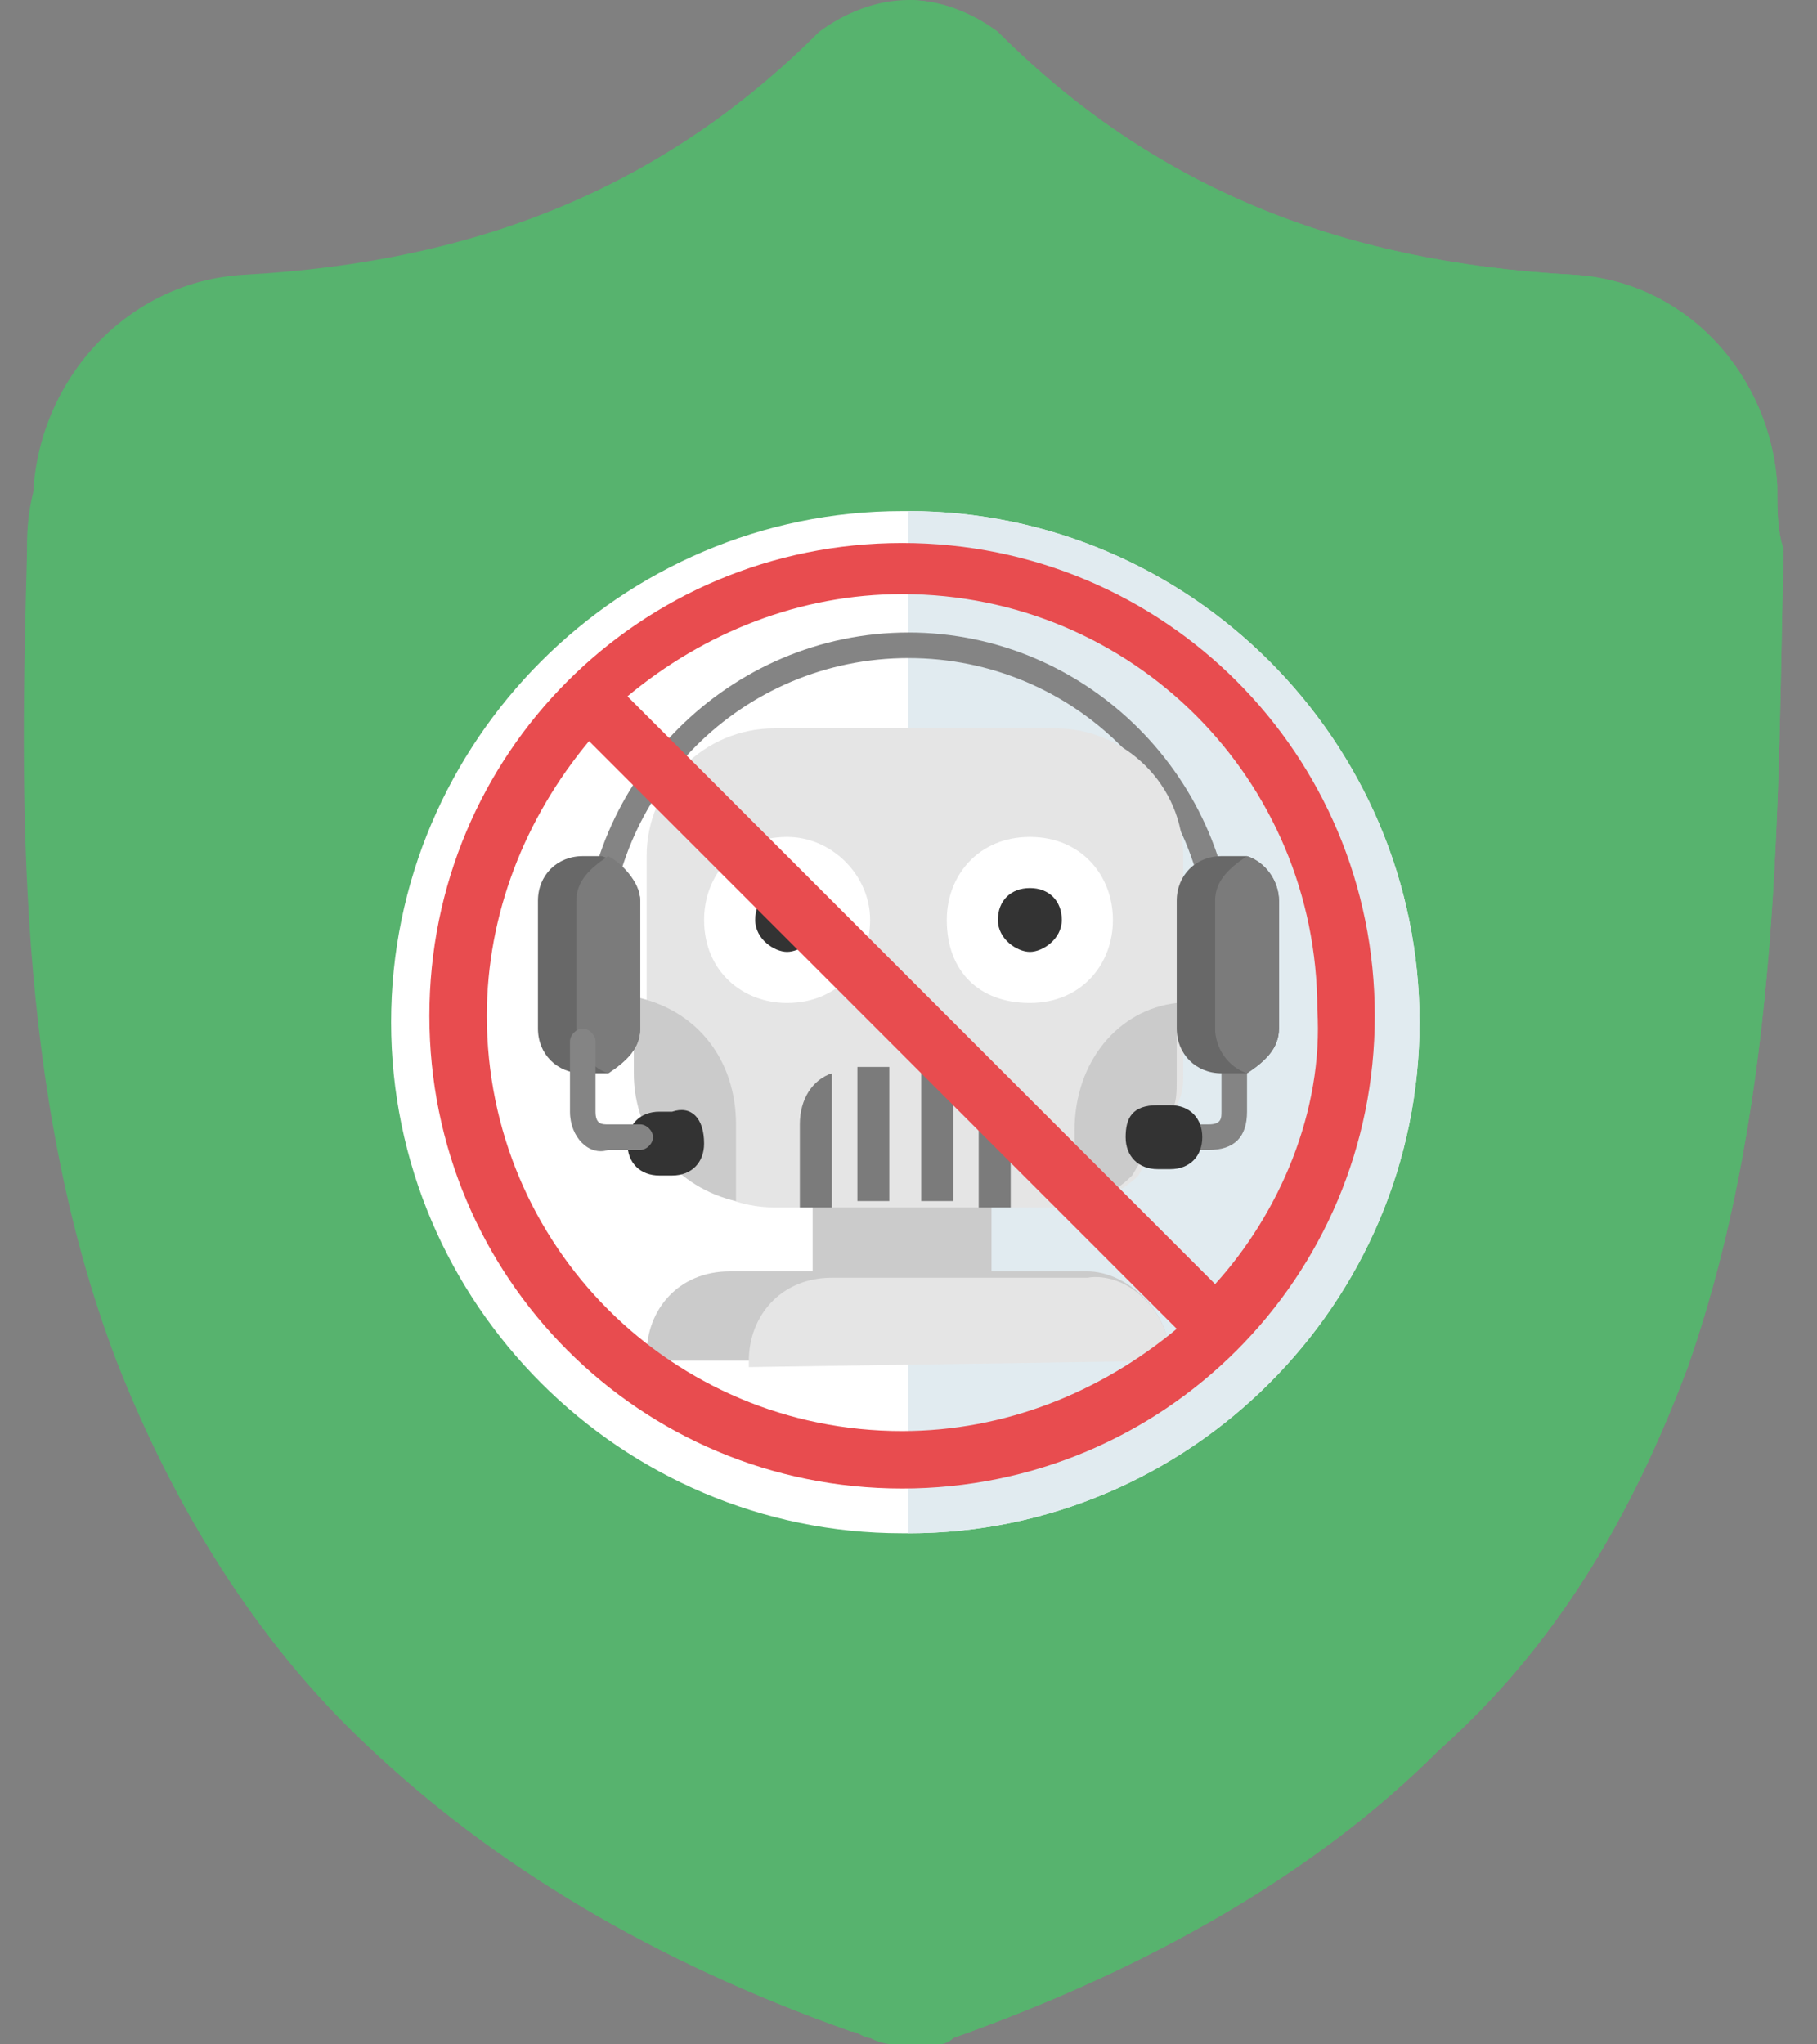 <svg width="16" height="18" viewBox="0 0 16 18" fill="none" xmlns="http://www.w3.org/2000/svg">
<rect x="0" y="0" width="16" height="18" fill="#808080" stroke="none"/>
<path d="M14.862 12.037C14.356 13.387 13.681 14.512 12.668 15.412C11.6 16.481 10.137 17.325 8.393 17.944C8.337 18 8.281 18 8.225 18C8.112 18 8.056 18 8 18H7.944C7.831 18 7.775 18 7.662 17.944C7.606 17.944 7.55 17.887 7.494 17.887C5.75 17.269 4.343 16.425 3.219 15.356C2.262 14.456 1.531 13.275 1.025 11.981C0.125 9.619 0.181 6.975 0.237 4.894C0.237 4.725 0.237 4.556 0.293 4.331C0.35 3.319 1.137 2.475 2.15 2.419C4.231 2.306 5.862 1.631 7.212 0.281C7.437 0.113 7.718 0 8 0C8.281 0 8.562 0.113 8.787 0.281C10.137 1.631 11.768 2.306 13.85 2.419C14.862 2.475 15.594 3.319 15.65 4.275C15.65 4.5 15.65 4.669 15.706 4.838C15.65 6.975 15.706 9.619 14.862 12.037Z" fill="#57B36E"/>
<path d="M14.862 12.037C14.356 13.387 13.681 14.512 12.668 15.412C11.6 16.481 10.137 17.325 8.394 17.944C8.337 18 8.281 18 8.225 18C8.112 18 8.056 18 8 18V0C8.281 0 8.562 0.113 8.787 0.281C10.137 1.631 11.768 2.306 13.85 2.419C14.862 2.475 15.594 3.319 15.65 4.275C15.65 4.5 15.65 4.669 15.706 4.838C15.65 6.975 15.706 9.619 14.862 12.037Z" fill="#57B36E"/>
<path d="M12.5 9C12.5 11.475 10.475 13.5 8 13.5H7.944C5.469 13.5 3.444 11.475 3.444 9C3.444 6.525 5.469 4.5 7.944 4.5H8C10.475 4.5 12.5 6.525 12.5 9Z" fill="white"/>
<path d="M12.5 9C12.5 11.475 10.475 13.5 8 13.5V4.5C10.475 4.5 12.5 6.525 12.5 9Z" fill="#E1EBF0"/>
<path d="M10.756 8.831C10.7 8.831 10.644 8.775 10.644 8.719V8.438C10.644 6.975 9.462 5.794 8 5.794C6.537 5.794 5.356 6.975 5.356 8.438V8.719C5.356 8.775 5.3 8.831 5.244 8.831C5.187 8.831 5.131 8.775 5.131 8.719V8.438C5.131 6.863 6.425 5.569 8 5.569C9.575 5.569 10.869 6.863 10.869 8.438V8.719C10.869 8.831 10.812 8.831 10.756 8.831Z" fill="#848484"/>
<path d="M10.643 10.125H10.362C10.306 10.125 10.25 10.069 10.25 10.013C10.25 9.956 10.306 9.9 10.362 9.9H10.643C10.756 9.9 10.756 9.844 10.756 9.788V9.169C10.756 9.113 10.812 9.056 10.868 9.056C10.925 9.056 10.981 9.113 10.981 9.169V9.788C10.981 10.013 10.868 10.125 10.643 10.125Z" fill="#848484"/>
<path d="M7.156 10.238H8.731V11.588H7.156V10.238Z" fill="#CBCBCB"/>
<path d="M10.362 9.731C10.419 9.619 10.419 9.563 10.419 9.45V7.538C10.419 6.919 9.912 6.413 9.294 6.413H6.819C6.2 6.413 5.694 6.919 5.694 7.538V9.506C5.694 10.125 6.2 10.631 6.819 10.631H9.294C9.575 10.631 9.856 10.519 10.025 10.35" fill="#E5E5E5"/>
<path d="M6.481 9.9V10.575C5.975 10.463 5.581 10.013 5.581 9.45V8.775C6.144 8.888 6.481 9.338 6.481 9.9Z" fill="#CBCBCB"/>
<path d="M10.362 8.831V9.506C10.362 9.619 10.362 9.731 10.306 9.788L9.969 10.35C9.856 10.463 9.687 10.575 9.462 10.631V9.956C9.462 9.338 9.856 8.888 10.362 8.831Z" fill="#CBCBCB"/>
<path d="M7.662 8.1C7.662 8.494 7.381 8.831 6.931 8.831C6.537 8.831 6.2 8.55 6.2 8.1C6.2 7.706 6.481 7.369 6.931 7.369C7.325 7.369 7.662 7.706 7.662 8.1Z" fill="white"/>
<path d="M9.8 8.1C9.8 8.494 9.519 8.831 9.069 8.831C8.619 8.831 8.337 8.55 8.337 8.1C8.337 7.706 8.619 7.369 9.069 7.369C9.519 7.369 9.8 7.706 9.8 8.1Z" fill="white"/>
<path d="M6.931 8.381C6.819 8.381 6.65 8.269 6.65 8.1C6.65 7.931 6.762 7.819 6.931 7.819C7.044 7.819 7.212 7.931 7.212 8.1C7.212 8.269 7.044 8.381 6.931 8.381Z" fill="#333333"/>
<path d="M9.069 8.381C8.956 8.381 8.787 8.269 8.787 8.1C8.787 7.931 8.9 7.819 9.069 7.819C9.237 7.819 9.35 7.931 9.35 8.1C9.35 8.269 9.181 8.381 9.069 8.381Z" fill="#333333"/>
<path d="M6.2 10.069C6.2 10.238 6.087 10.35 5.919 10.35H5.806C5.637 10.35 5.525 10.238 5.525 10.069C5.525 9.9 5.637 9.788 5.806 9.788H5.919C6.087 9.731 6.2 9.844 6.2 10.069Z" fill="#333333"/>
<path d="M7.55 9.394H7.831V10.575H7.55V9.394Z" fill="#7B7B7B"/>
<path d="M8.112 9.394H8.394V10.575H8.112V9.394Z" fill="#7B7B7B"/>
<path d="M8.618 9.45V10.631H8.9V9.9C8.956 9.619 8.843 9.45 8.618 9.45Z" fill="#7B7B7B"/>
<path d="M7.325 9.45C7.156 9.506 7.043 9.675 7.043 9.9V10.631H7.325V9.45Z" fill="#7B7B7B"/>
<path d="M5.637 7.931V9.056C5.637 9.225 5.525 9.338 5.356 9.45C5.3 9.45 5.3 9.45 5.244 9.45H5.131C4.906 9.45 4.737 9.281 4.737 9.056V7.931C4.737 7.706 4.906 7.538 5.131 7.538H5.187C5.244 7.538 5.244 7.538 5.3 7.538C5.469 7.594 5.637 7.763 5.637 7.931Z" fill="#686868"/>
<path d="M5.637 7.931V9.056C5.637 9.225 5.525 9.338 5.356 9.45C5.187 9.394 5.075 9.225 5.075 9.056V7.931C5.075 7.763 5.187 7.65 5.356 7.538C5.468 7.594 5.637 7.763 5.637 7.931Z" fill="#7B7B7B"/>
<path d="M11.262 7.931V9.056C11.262 9.225 11.15 9.338 10.981 9.45C10.925 9.45 10.925 9.45 10.869 9.45H10.756C10.531 9.45 10.362 9.281 10.362 9.056V7.931C10.362 7.706 10.531 7.538 10.756 7.538H10.869C10.925 7.538 10.925 7.538 10.981 7.538C11.15 7.594 11.262 7.763 11.262 7.931Z" fill="#686868"/>
<path d="M11.262 7.931V9.056C11.262 9.225 11.15 9.338 10.981 9.45C10.812 9.394 10.7 9.225 10.7 9.056V7.931C10.7 7.763 10.812 7.65 10.981 7.538C11.15 7.594 11.262 7.763 11.262 7.931Z" fill="#7B7B7B"/>
<path d="M10.194 9.731H10.306C10.475 9.731 10.587 9.844 10.587 10.013C10.587 10.181 10.475 10.294 10.306 10.294H10.194C10.025 10.294 9.912 10.181 9.912 10.013C9.912 9.844 9.969 9.731 10.194 9.731Z" fill="#333333"/>
<path d="M5.019 9.788V9.169C5.019 9.113 5.075 9.056 5.131 9.056C5.187 9.056 5.244 9.113 5.244 9.169V9.788C5.244 9.9 5.3 9.9 5.356 9.9H5.637C5.694 9.9 5.75 9.956 5.75 10.013C5.75 10.069 5.694 10.125 5.637 10.125H5.356C5.187 10.181 5.019 10.013 5.019 9.788Z" fill="#848484"/>
<path d="M10.306 11.981H5.694V11.925C5.694 11.531 5.975 11.194 6.425 11.194H9.575C9.912 11.194 10.306 11.531 10.306 11.981Z" fill="#CBCBCB"/>
<path d="M10.306 11.981L6.594 12.037V11.981C6.594 11.588 6.875 11.25 7.325 11.25H9.575C9.912 11.194 10.306 11.531 10.306 11.981Z" fill="#E5E5E5"/>
<path d="M7.944 4.781C5.637 4.781 3.781 6.638 3.781 8.944C3.781 11.25 5.637 13.106 7.944 13.106C10.25 13.106 12.106 11.25 12.106 8.944C12.106 6.638 10.25 4.781 7.944 4.781ZM7.944 12.6C5.919 12.6 4.287 10.969 4.287 8.944C4.287 8.044 4.625 7.2 5.187 6.525L10.362 11.7C9.687 12.262 8.844 12.6 7.944 12.6ZM10.7 11.306L5.525 6.131C6.2 5.569 7.044 5.231 7.944 5.231C9.969 5.231 11.6 6.862 11.6 8.887C11.656 9.787 11.262 10.688 10.7 11.306Z" fill="#E84C4F"/>
</svg>
